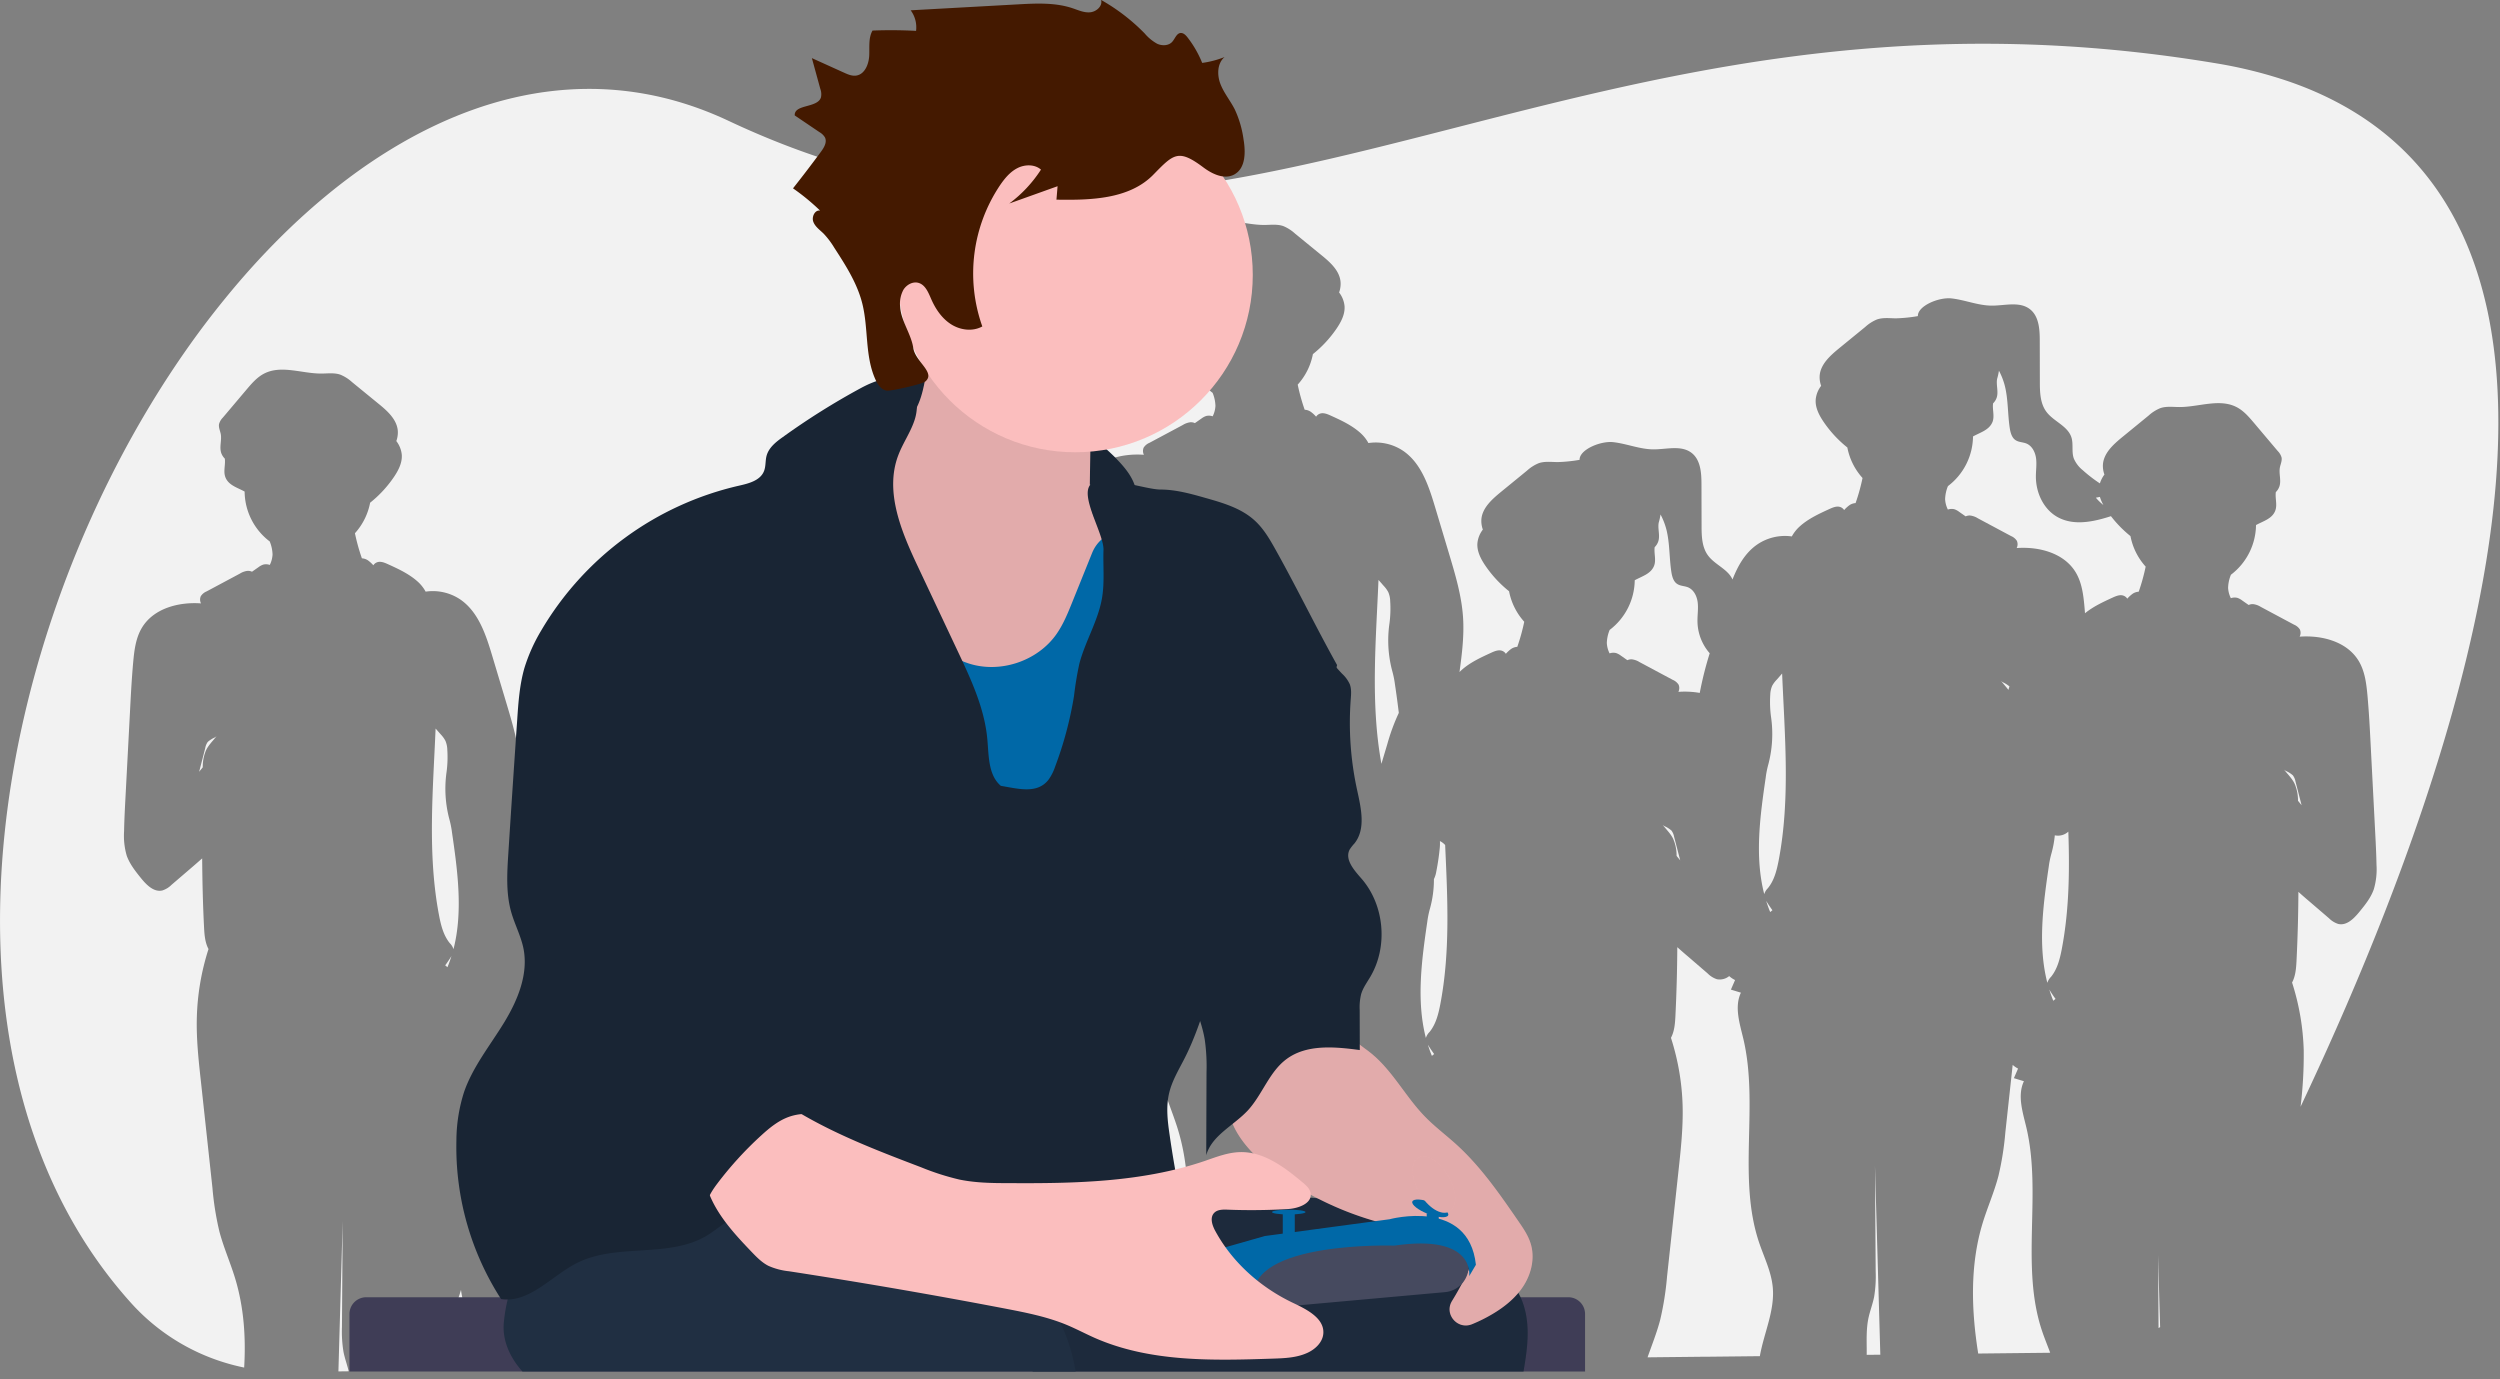 <svg xmlns="http://www.w3.org/2000/svg" viewBox="0 0 319 176">
  <rect x="0" y="0" width="319" height="176" fill="#808080" stroke="none"/>
  <g fill="none" fill-rule="nonzero">
    <path fill="#F2F2F2" d="M109.577 109.143c.327-.658.872-1.178 1.325-1.759a2.322 2.322 0 0 1-.205.153 3.404 3.404 0 0 0-.918.578 1.897 1.897 0 0 0-.331.78l-.781 3.031c.154-.193.307-.382.463-.572a5.34 5.34 0 0 1 .447-2.211zM183.274 111.189a3.457 3.457 0 0 1-.306.988 13.751 13.751 0 0 1-.518 3.805 11.74 11.74 0 0 0-.321 1.587c-.723 4.936-1.421 10.093-.187 14.876.09-.29.251-.553.469-.765.814-1 1.135-2.303 1.377-3.569 1.271-6.67.919-13.475.613-20.289a2.249 2.249 0 0 0-.668-.502c.014.297.007.594-.021.89-.096 1-.242 1.994-.438 2.979zM140.347 109.152a3.135 3.135 0 0 0-.239-1.162 3.577 3.577 0 0 0-.594-.82l-.661-.752c-.337 7.988-1.053 15.999.435 23.822.241 1.266.563 2.569 1.377 3.569.218.212.379.475.469.765 1.224-4.771.535-9.94-.187-14.876a11.605 11.605 0 0 0-.322-1.588 15.165 15.165 0 0 1-.373-6.144c.124-.933.155-1.875.095-2.814zM144.137 92.291c.885 1.456 1.436 3.18 1.932 4.83l.211.712c-.101-2.416-.15-4.835-.168-7.255-.478.424-.959.843-1.442 1.257l-.533.456zM151.255 173.82a16.326 16.326 0 0 0-.389-5.053c-.269-1.049-.686-2.074-.723-3.153a9.65 9.65 0 0 1 .264-2.141c1.258-6.395 1.8-13.118-.104-19.351-.512-1.67-1.188-3.284-1.709-4.948a12.039 12.039 0 0 1-.863 1.804 1.863 1.863 0 0 0-1.044-1.223c.014.297.007.594-.021.89a29.914 29.914 0 0 1-.426 2.979 3.03 3.03 0 0 1-.376 1.116 2.524 2.524 0 0 1-.986.814c.177.403.355.804.529 1.223l-1.276.361c.839 1.835.141 3.93-.306 5.878-1.601 6.787-.16 14.035-.919 20.898l8.349-.094zM146.62 76.724c.327-.658.872-1.178 1.325-1.759a2.393 2.393 0 0 1-.205.153 3.393 3.393 0 0 0-.918.578 1.894 1.894 0 0 0-.331.78l-.781 3.03c.154-.192.307-.382.463-.571a5.34 5.34 0 0 1 .447-2.211zM177.39 76.733a3.134 3.134 0 0 0-.239-1.162 3.582 3.582 0 0 0-.594-.82l-.661-.752c-.331 7.869-1.029 15.757.373 23.467.248-.835.499-1.667.747-2.499a25.459 25.459 0 0 1 1.473-4.003 133.546 133.546 0 0 0-.499-3.686 11.747 11.747 0 0 0-.321-1.587 15.15 15.15 0 0 1-.374-6.144c.124-.933.156-1.875.095-2.814zM164.039 136.852l-1.047 36.839 2.755-.031c-.485-4.483-.706-8.99-.661-13.5 0-1.312.046-2.639-.227-3.92-.193-.897-.529-1.756-.713-2.655a15.86 15.86 0 0 1-.205-3.257l.098-13.476zM140.362 136.874c.043-.104.086-.202.126-.306.144-.373.272-.749.392-1.129l-.025.043c-.242.398-.505.78-.777 1.156.098.074.192.153.284.236zM57.077 95.695a3.122 3.122 0 0 0-.239-1.162 3.614 3.614 0 0 0-.594-.82l-.661-.752c-.337 7.988-1.053 15.998.435 23.822.241 1.266.563 2.569 1.377 3.569.218.212.38.475.469.765 1.224-4.771.535-9.94-.187-14.876a11.697 11.697 0 0 0-.306-1.588c-.55-2-.681-4.091-.39-6.144.125-.933.156-1.875.096-2.814zM57.092 123.417c.043-.104.086-.202.126-.306.143-.373.272-.75.391-1.129l-.024.043c-.242.398-.505.78-.778 1.156.098.074.193.153.285.236zM43.726 155.814c-.18 6.393-.361 12.785-.545 19.177l1.314-.015c-.196-.814-.487-1.606-.656-2.429a15.867 15.867 0 0 1-.205-3.257l.092-13.476zM63.395 174.287a2.52 2.52 0 0 1-.985-.813 3.017 3.017 0 0 1-.377-1.117 29.575 29.575 0 0 1-.425-2.978 6.168 6.168 0 0 1-.022-.89 1.871 1.871 0 0 0-1.044 1.223 14.252 14.252 0 0 1-1.72-5.123c-.092.306-.187.642-.306.964-.637 1.893-1.562 3.725-1.745 5.713a11.308 11.308 0 0 0 .306 3.569l6.08-.064.238-.484zM67.394 164.188c.12.38.248.756.392 1.129.04.104.082.202.125.306a4.24 4.24 0 0 1 .285-.236 17.181 17.181 0 0 1-.778-1.156l-.024-.043zM111.254 170.55a37.83 37.83 0 0 1-.878-5.539 55427.019 55427.019 0 0 1-1.497-13.812c-.019.059-.034.117-.052.175-.371 1.085-1.105 2.003-1.837 2.896-.732.893-1.647 1.814-2.722 1.554a2.937 2.937 0 0 1-1.166-.722l-2.449-2.113a58.685 58.685 0 0 1-1.442-1.257 198.337 198.337 0 0 1-.242 8.848c-.049.917-.126 1.905-.566 2.722a31.118 31.118 0 0 1 1.487 8.667c.022.798 0 1.594-.024 2.392l7.176-.077h.043l5.397-.058c-.45-1.205-.903-2.419-1.228-3.676zM99.131 140.103c.153.19.306.38.463.572l-.781-3.018a1.904 1.904 0 0 0-.33-.78 3.38 3.38 0 0 0-.92-.578 2.78 2.78 0 0 1-.204-.153c.453.581.998 1.101 1.325 1.758.303.694.455 1.443.447 2.199zM108.006 126.668c.193 2.122.306 4.254.413 6.386.108 2.131.218 4.208.325 6.312.25-1.627.628-3.231 1.133-4.798-.441-.817-.518-1.79-.567-2.722-.153-2.946-.22-5.897-.242-8.848a47.38 47.38 0 0 1-1.42 1.223c.178.806.298 1.624.358 2.447zM67.335 148.459c-.722 4.936-1.42 10.093-.186 14.876.09-.29.25-.553.468-.764.814-1 1.136-2.303 1.378-3.57 1.488-7.823.771-15.833.434-23.822l-.652.753a3.624 3.624 0 0 0-.612.807 3.125 3.125 0 0 0-.248 1.15c-.06.937-.028 1.877.095 2.808a15.147 15.147 0 0 1-.364 6.162c-.141.526-.246 1.06-.313 1.6zM178.039 173.529l2.4-.028c-1.28-7.361.566-15.267-1.172-22.632-.273-1.147-.613-2.349-.698-3.514-.613 1.627-1.314 3.23-1.473 4.948-.279 2.979 1.124 5.83 1.644 8.772.716 4.058-.254 8.197-.686 12.295-.006.07-.009.107-.015.159zM260.568 169.837c-2.78-8.276 0-17.503-2.011-25.996-.463-1.948-1.161-4.059-.306-5.879l-1.277-.388c.174-.404.352-.804.53-1.223a3.201 3.201 0 0 1-.686-.471l-.937 8.627a37.832 37.832 0 0 1-.879 5.539c-.529 2.037-1.389 3.976-2.005 5.98-1.644 5.373-1.463 11.108-.578 16.686l9.184-.101c-.337-.917-.72-1.838-1.035-2.774zM256.273 88.03l.024-.085.111-.358a3.978 3.978 0 0 0-.864-.541 2.585 2.585 0 0 1-.205-.153c.303.385.643.746.934 1.138zM225.362 114.948c.119.379.248.755.392 1.128.04.104.082.202.125.306.092-.082.187-.162.285-.235a17.684 17.684 0 0 1-.778-1.156l-.024-.043zM263.088 121.077c.939-4.93 1.001-9.934.832-14.962a1.946 1.946 0 0 1-1.674.483l-.052-.015a13 13 0 0 1-.444 2.364 11.605 11.605 0 0 0-.322 1.588c-.722 4.936-1.42 10.092-.187 14.876.09-.29.251-.553.469-.765.814-1 1.136-2.303 1.378-3.569zM126.965 174.083c0-1.603.011-3.207.031-4.811-.047 1.606-.092 3.211-.135 4.814l.104-.003z"/>
    <path fill="#F2F2F2" d="M317.743 41.405a48.348 48.348 0 0 0-.726-3.398c-2.969-11.995-9.922-21.568-22.654-26.749a46.38 46.38 0 0 0-3.404-1.223 57.95 57.95 0 0 0-8.193-1.958c-26.707-4.462-49.166-2.34-69.411 1.685-1.142.224-2.275.46-3.404.698-28.379 5.991-52.546 15.274-78.332 14.463a97.797 97.797 0 0 1-3.401-.162c-11.242-.746-22.839-3.496-35.259-9.343-14.68-6.91-29.607-4.588-43.074 3.639-7.601 4.637-14.737 11.157-21.102 18.962l-.021.025a120.227 120.227 0 0 0-2.645 3.364C5.407 68.898-6.093 110.002 3.34 141.856a67.64 67.64 0 0 0 1.102 3.401c2.725 7.765 6.778 14.903 12.337 21.063a26.46 26.46 0 0 0 11.968 7.57c.79.241 1.595.443 2.409.611.23-3.865-.037-7.731-1.167-11.426-.612-2.009-1.475-3.942-2.005-5.979a37.845 37.845 0 0 1-.878-5.539L25.648 138.1c-.306-2.771-.612-5.551-.53-8.334a31.135 31.135 0 0 1 1.489-8.668c-.441-.816-.518-1.789-.567-2.722-.153-2.945-.22-5.896-.242-8.848-.477.424-.958.843-1.442 1.257l-2.464 2.114a2.933 2.933 0 0 1-1.166.721c-1.075.26-2.027-.694-2.722-1.553-.695-.86-1.457-1.811-1.837-2.897a9.057 9.057 0 0 1-.334-3.107c.025-1.343.092-2.682.163-4.022l.588-11.178c.11-2.141.22-4.264.413-6.386.138-1.53.334-3.086 1.12-4.39 1.479-2.446 4.65-3.302 7.531-3.094a1.073 1.073 0 0 1-.027-.918c.18-.274.438-.487.74-.611l4.25-2.273a2.36 2.36 0 0 1 .998-.352c.188-.006.375.033.545.114l.823-.575c.185-.144.392-.257.613-.334.276-.07.567-.055.835.04a3.34 3.34 0 0 0 .352-1.324 4.71 4.71 0 0 0-.36-1.67 8.073 8.073 0 0 1-3.203-6.365c-.918-.514-2.1-.804-2.474-1.887-.254-.734.05-1.547-.055-2.318a1.874 1.874 0 0 1-.453-.713c-.263-.764.08-1.615-.061-2.41-.08-.434-.306-.865-.217-1.3.09-.307.256-.587.483-.813l3.01-3.563c.664-.783 1.35-1.587 2.262-2.055 2.186-1.12 4.803 0 7.259 0 .823 0 1.674-.126 2.449.137a5.116 5.116 0 0 1 1.512.96l3.368 2.753c1.132.918 2.354 2.013 2.464 3.468.026.441-.039.882-.19 1.297.391.501.632 1.102.695 1.734.077 1.01-.413 1.973-.976 2.814a14.903 14.903 0 0 1-3.062 3.318 8.062 8.062 0 0 1-1.938 3.894c.222 1.068.512 2.12.87 3.15a.367.367 0 0 1 .021.052c.286.016.562.113.796.278.242.18.464.385.661.612a.943.943 0 0 1 .447-.373c.453-.184.962.024 1.405.226 1.35.612 2.725 1.248 3.824 2.242.401.363.739.791.998 1.266a6.29 6.29 0 0 1 4.415.994c2.314 1.584 3.266 4.478 4.071 7.163l1.804 6.022c.79 2.64 1.585 5.303 1.77 8.05.168 2.502-.175 5.003-.518 7.484-.475 3.431.643 7.199.658 10.664 0 .89 0 1.79-.022 2.692a6.288 6.288 0 0 1 4.18-.884c.259-.475.596-.903.997-1.266 1.1-.994 2.474-1.624 3.824-2.242.444-.202.952-.41 1.405-.226a.938.938 0 0 1 .447.373 4.21 4.21 0 0 1 .661-.612 1.53 1.53 0 0 1 .796-.278.379.379 0 0 1 .022-.052c.357-1.03.648-2.083.87-3.15a8.062 8.062 0 0 1-1.939-3.894 14.89 14.89 0 0 1-3.061-3.318c-.563-.841-1.053-1.805-.977-2.814a3.362 3.362 0 0 1 .695-1.734 3.227 3.227 0 0 1-.19-1.297c.11-1.456 1.332-2.544 2.465-3.468l3.367-2.753a5.116 5.116 0 0 1 1.513-.96c.777-.263 1.629-.138 2.449-.138 2.45 0 5.073-1.113 7.258 0 .919.468 1.599 1.273 2.263 2.056l3.01 3.563a1.9 1.9 0 0 1 .483.813c.086.435-.138.866-.217 1.3-.141.795.202 1.646-.062 2.41-.094.269-.25.513-.453.713-.104.77.2 1.584-.055 2.318-.373 1.083-1.549 1.373-2.473 1.887a8.07 8.07 0 0 1-3.2 6.337 4.709 4.709 0 0 0-.36 1.67c.024.461.144.912.351 1.324.269-.095.56-.109.836-.039.22.077.428.189.612.333l.824.575c.17-.081.357-.12.545-.113.355.04.696.16.998.351l4.249 2.273c.186.096.36.212.52.345.034-.822.07-1.648.114-2.471l.597-11.175c.11-2.141.22-4.264.413-6.386.138-1.53.334-3.086 1.12-4.389 1.479-2.447 4.651-3.303 7.531-3.095a1.064 1.064 0 0 1-.116-.456 1.063 1.063 0 0 1 .089-.462c.179-.273.438-.487.741-.611l4.249-2.273a2.36 2.36 0 0 1 .998-.352c.188-.006.375.033.545.114l.823-.575c.185-.144.392-.257.613-.334.276-.07.567-.055.835.04.208-.412.328-.863.353-1.324a4.702 4.702 0 0 0-.362-1.67 8.079 8.079 0 0 1-3.202-6.365c-.918-.514-2.1-.804-2.474-1.887-.254-.734.049-1.547-.055-2.318a1.88 1.88 0 0 1-.453-.713c-.263-.764.08-1.614-.061-2.41a7.68 7.68 0 0 1-.233-1.049 8.804 8.804 0 0 0-.765 1.982c-.432 1.734-.355 3.551-.612 5.319-.092.611-.267 1.266-.784 1.587-.401.25-.918.23-1.35.41-.723.306-1.124 1.1-1.225 1.875-.101.773.022 1.56.022 2.342 0 2.047-.983 4.163-2.771 5.16-2.354 1.315-5.278.444-7.822-.45a6.903 6.903 0 0 0 2.92-2.024l-2.797-.566a18.122 18.122 0 0 0 4.46-2.958 3.832 3.832 0 0 0 1.139-1.492c.306-.86.022-1.835.306-2.694.475-1.472 2.278-2.028 3.196-3.27.806-1.083.833-2.535.83-3.881l-.015-5.132c0-1.477.095-3.18 1.273-4.077 1.314-1 3.175-.431 4.828-.44 1.742 0 3.401-.725 5.134-.918 1.635-.187 4.363.957 4.317 2.254.91.161 1.831.256 2.755.285.823 0 1.674-.126 2.449.137a5.101 5.101 0 0 1 1.512.96l3.368 2.753c1.133.918 2.354 2.013 2.449 3.468.026.441-.039.882-.19 1.297.391.501.632 1.102.695 1.734.077 1.01-.413 1.973-.976 2.814a14.912 14.912 0 0 1-3.062 3.318 8.059 8.059 0 0 1-1.938 3.894c.222 1.067.512 2.12.87 3.15a.463.463 0 0 1 .021.052c.286.016.562.113.796.278.242.18.464.385.661.612a.946.946 0 0 1 .447-.373c.453-.184.962.024 1.406.226a16.99 16.99 0 0 1 3.367 1.866v-.187c.025-1.343.092-2.682.162-4.022l.613-11.194c.11-2.14.22-4.263.413-6.386.138-1.529.334-3.085 1.12-4.388 1.479-2.447 4.651-3.303 7.531-3.095a1.079 1.079 0 0 1-.027-.918c.179-.274.438-.487.741-.612l4.249-2.272a2.36 2.36 0 0 1 .998-.352c.188-.006.375.033.545.113l.823-.575c.185-.143.392-.256.613-.333.276-.07.567-.056.835.04.208-.413.328-.864.352-1.325a4.701 4.701 0 0 0-.361-1.67 8.078 8.078 0 0 1-3.202-6.364c-.918-.514-2.1-.804-2.474-1.887-.254-.734.049-1.548-.055-2.318a1.88 1.88 0 0 1-.453-.713c-.263-.765.08-1.615-.061-2.41-.08-.434-.306-.866-.217-1.3.09-.307.256-.587.483-.813l3.01-3.563c.664-.783 1.35-1.588 2.262-2.056 2.186-1.12 4.803 0 7.259 0 .823 0 1.674-.125 2.449.138a5.118 5.118 0 0 1 1.512.96l3.368 2.753c1.132.917 2.354 2.012 2.449 3.468.026.44-.039.882-.19 1.297.391.5.632 1.102.695 1.734.076 1.01-.413 1.973-.977 2.814a14.91 14.91 0 0 1-3.061 3.318 8.058 8.058 0 0 1-1.938 3.893c.221 1.068.512 2.12.869 3.15a.338.338 0 0 1 .022.053c.286.016.562.113.796.278.242.18.463.385.661.612a.942.942 0 0 1 .447-.373c.453-.184.961.024 1.405.226 1.35.612 2.725 1.248 3.824 2.242.401.363.738.791.998 1.266a6.29 6.29 0 0 1 4.43.994c2.314 1.584 3.266 4.477 4.071 7.163l1.804 6.022c.79 2.64 1.585 5.303 1.769 8.05.156 2.336-.135 4.676-.453 6.997.077-.08.153-.159.239-.235 1.099-.994 2.473-1.624 3.824-2.242.443-.202.952-.41 1.405-.226a.946.946 0 0 1 .447.373 4.14 4.14 0 0 1 .661-.612c.234-.165.51-.262.796-.278a.47.47 0 0 1 .021-.052c.358-1.03.648-2.083.87-3.15a8.059 8.059 0 0 1-1.938-3.894 14.884 14.884 0 0 1-3.061-3.318c-.564-.841-1.054-1.805-.977-2.814a3.36 3.36 0 0 1 .695-1.734 3.234 3.234 0 0 1-.19-1.297c.11-1.456 1.332-2.544 2.449-3.468l3.368-2.753a5.105 5.105 0 0 1 1.512-.96c.778-.263 1.629-.138 2.449-.138a19.23 19.23 0 0 0 2.755-.284c-.045-1.297 2.682-2.447 4.317-2.254 1.73.199 3.392.917 5.134.917 1.653 0 3.514-.56 4.828.44 1.178.897 1.276 2.6 1.273 4.078l.013 5.15c0 1.346.024 2.798.829 3.881.876 1.18 2.55 1.746 3.117 3.059.692-1.777 1.628-3.426 3.178-4.484a6.29 6.29 0 0 1 4.393-1.015c.259-.475.597-.903.998-1.267 1.099-.994 2.473-1.624 3.823-2.242.444-.201.952-.41 1.406-.226a.94.94 0 0 1 .446.373 4.19 4.19 0 0 1 .662-.611c.234-.166.51-.262.796-.279a.47.47 0 0 1 .021-.052c.358-1.03.648-2.082.87-3.15a8.059 8.059 0 0 1-1.938-3.893 14.89 14.89 0 0 1-3.062-3.319c-.563-.84-1.053-1.804-.976-2.813a3.36 3.36 0 0 1 .695-1.735 3.217 3.217 0 0 1-.19-1.296c.11-1.456 1.332-2.545 2.449-3.469l3.368-2.752a5.103 5.103 0 0 1 1.512-.96c.777-.264 1.628-.138 2.449-.138a19.216 19.216 0 0 0 2.755-.285c-.046-1.296 2.682-2.446 4.317-2.254 1.729.2 3.392.918 5.134.918 1.653 0 3.514-.56 4.828.44 1.178.896 1.276 2.6 1.273 4.077l.012 5.142c0 1.345.025 2.798.83 3.88.918 1.242 2.722 1.799 3.196 3.27.276.862 0 1.835.306 2.694.25.585.642 1.097 1.139 1.493a18.008 18.008 0 0 0 2.189 1.688c.126-.407.322-.788.579-1.128a3.217 3.217 0 0 1-.19-1.297c.11-1.456 1.332-2.545 2.449-3.468l3.367-2.753a5.12 5.12 0 0 1 1.513-.96c.777-.263 1.628-.138 2.449-.138 2.449 0 5.073-1.113 7.258 0 .919.468 1.599 1.273 2.263 2.055l3.009 3.563c.228.227.394.506.484.814.086.434-.138.866-.217 1.3-.141.795.202 1.645-.062 2.41a1.855 1.855 0 0 1-.453.712c-.104.771.199 1.585-.055 2.319-.373 1.082-1.549 1.373-2.473 1.887a8.076 8.076 0 0 1-3.2 6.337 4.723 4.723 0 0 0-.361 1.67c.025.46.145.912.352 1.324.269-.095.56-.109.836-.04.221.077.428.19.612.334l.824.575c.17-.081.357-.12.545-.113.355.04.696.16.998.351l4.249 2.273c.303.124.561.337.741.611a1.078 1.078 0 0 1-.028.918c2.881-.208 6.053.645 7.531 3.095.787 1.303.983 2.872 1.121 4.389.193 2.122.306 4.254.413 6.386l.579 11.206c.07 1.339.137 2.679.162 4.022a9.06 9.06 0 0 1-.334 3.107c-.37 1.086-1.105 2.003-1.837 2.896-.731.893-1.647 1.814-2.721 1.554a2.923 2.923 0 0 1-1.167-.722l-2.464-2.113a59.43 59.43 0 0 1-1.442-1.257 197.696 197.696 0 0 1-.242 8.848c-.049.917-.125 1.905-.566 2.722a31.143 31.143 0 0 1 1.488 8.667 54.781 54.781 0 0 1-.404 7.185c.257-.545.515-1.095.774-1.652 13.299-28.388 28.639-69.316 23.417-98.166z"/>
    <path fill="#F2F2F2" d="M26.19 95.45l-.78 3.031c.153-.192.306-.382.462-.572a5.35 5.35 0 0 1 .435-2.21c.327-.659.872-1.178 1.325-1.76a2.546 2.546 0 0 1-.205.153 3.388 3.388 0 0 0-.918.579c-.163.232-.272.499-.319.78zM213.934 109.213l.462.572-.781-3.018a1.903 1.903 0 0 0-.33-.78 3.37 3.37 0 0 0-.919-.578 2.798 2.798 0 0 1-.205-.153c.453.581.998 1.101 1.326 1.758.303.694.455 1.443.447 2.199zM262.004 127.698c.092-.082.186-.162.284-.235a17.67 17.67 0 0 1-.777-1.156l-.025-.043c.12.379.248.755.392 1.129.04.104.074.201.126.305zM182.196 133.298c.119.38.248.756.392 1.129.04.104.083.202.125.306.092-.083.187-.162.285-.236a17.025 17.025 0 0 1-.777-1.156l-.025-.043zM208.592 74.041a8.076 8.076 0 0 1-3.2 6.338 4.723 4.723 0 0 0-.361 1.67c.025.46.145.911.352 1.324.269-.096.56-.11.836-.04.221.077.428.19.612.333l.824.575c.17-.08.357-.12.545-.113.355.04.696.16.998.352l4.249 2.272c.303.125.561.338.741.612a1.078 1.078 0 0 1-.028.917 11.187 11.187 0 0 1 2.728.135 45.38 45.38 0 0 1 1.271-5.059 6.294 6.294 0 0 1-1.562-4.196c0-.783.126-1.569.022-2.343-.104-.773-.505-1.575-1.225-1.874-.438-.18-.949-.16-1.35-.41-.517-.306-.692-.985-.784-1.588-.266-1.767-.19-3.584-.612-5.318a8.805 8.805 0 0 0-.765-1.982 7.682 7.682 0 0 1-.233 1.05c-.141.794.202 1.645-.061 2.41a1.88 1.88 0 0 1-.453.712c-.104.77.199 1.584-.055 2.318-.389 1.095-1.565 1.386-2.489 1.905zM225.304 99.218c-.723 4.937-1.421 10.093-.187 14.876.09-.29.251-.553.468-.764.815-1 1.136-2.303 1.378-3.569 1.488-7.824.771-15.834.435-23.822l-.652.752c-.241.24-.447.51-.613.808a3.137 3.137 0 0 0-.248 1.15 14.4 14.4 0 0 0 .095 2.807 15.15 15.15 0 0 1-.364 6.163 11.6 11.6 0 0 0-.312 1.6zM220.644 124.548a1.89 1.89 0 0 1-1.564.401 2.919 2.919 0 0 1-1.166-.722l-2.45-2.113a59.392 59.392 0 0 1-1.441-1.257 199.244 199.244 0 0 1-.242 8.848c-.049.917-.126 1.905-.567 2.722a31.1 31.1 0 0 1 1.488 8.667c.074 2.783-.226 5.564-.529 8.335-.484 4.485-.97 8.971-1.458 13.457a37.838 37.838 0 0 1-.878 5.538c-.423 1.624-1.056 3.184-1.608 4.772l3.126-.034 3.98-.043h.49l6.735-.073a.041.041 0 0 0 0-.022c.52-2.942 1.922-5.792 1.644-8.771-.184-1.988-1.108-3.82-1.745-5.713-2.78-8.277 0-17.504-2.011-25.997-.463-1.948-1.161-4.059-.307-5.878l-1.276-.389c.174-.403.352-.804.529-1.223a3.136 3.136 0 0 1-.75-.505zM196.08 167.131c.012 2.067.025 4.135.039 6.202h.135l-.174-6.202zM275.37 160.096l.061 9.362.202-.119c-.09-3.081-.177-6.162-.263-9.243zM267.949 63.404l-.517.104c.288.342.61.655.961.933a5.09 5.09 0 0 1-.444-1.037zM239.245 148.78l.092 13.476a15.864 15.864 0 0 1-.205 3.257c-.184.899-.52 1.758-.713 2.654-.273 1.282-.239 2.609-.227 3.921v.789l1.736-.018c-.226-8.025-.454-16.052-.683-24.079zM293.224 102.179l.462.572-.78-3.031a1.92 1.92 0 0 0-.331-.78 3.39 3.39 0 0 0-.918-.578 2.576 2.576 0 0 1-.206-.153c.454.581.998 1.101 1.326 1.759.305.697.457 1.451.447 2.211z"/>
    <path fill="#F2F2F2" d="M251.757 55.69a8.06 8.06 0 0 1-3.199 6.337 4.723 4.723 0 0 0-.361 1.67c.025.462.144.913.352 1.325.269-.095.559-.11.836-.04.221.077.428.19.612.334l.824.575c.17-.081.356-.12.545-.114.355.04.696.16.998.352l4.249 2.273c.303.124.561.338.741.611a1.078 1.078 0 0 1-.028.918c2.881-.208 6.053.645 7.531 3.095.787 1.303.983 2.872 1.121 4.389.024.278.046.556.067.838 1.05-.86 2.305-1.44 3.542-2.007.444-.201.952-.41 1.405-.226a.942.942 0 0 1 .447.373c.198-.227.42-.432.661-.611.234-.166.51-.262.796-.279a.338.338 0 0 1 .022-.052c.357-1.03.648-2.082.869-3.15a8.067 8.067 0 0 1-1.938-3.893 15.126 15.126 0 0 1-2.492-2.545c-2.286.743-4.772 1.254-6.823.11-1.788-.997-2.756-3.113-2.756-5.16 0-.782.126-1.568.022-2.342-.104-.774-.505-1.575-1.225-1.875-.438-.18-.949-.159-1.35-.41-.517-.306-.692-.984-.784-1.587-.266-1.768-.189-3.584-.612-5.319a8.803 8.803 0 0 0-.765-1.982 7.677 7.677 0 0 1-.233 1.05c-.141.795.202 1.645-.061 2.41a1.88 1.88 0 0 1-.453.712c-.104.77.199 1.584-.055 2.319-.404 1.091-1.58 1.382-2.505 1.902z"/>
    <path fill="#3F3D56" d="M202.254 167.669v7.34H44.592v-7.34a2.141 2.141 0 0 1 2.143-2.141h153.376a2.14 2.14 0 0 1 2.143 2.141z"/>
    <path fill="#192534" d="M142.487 58.575c1.169 1.202 2.293 2.59 2.513 4.251-2.492.652-5.042-.572-7.372-1.664a93.621 93.621 0 0 0-22.654-7.3c-.612-.113-1.267-.239-1.73-.66-.872-.799-.713-2.811.098-3.64.876-.893 2.495-.765 3.674-.83a33.567 33.567 0 0 1 25.483 9.843h-.012z"/>
    <path fill="#202F42" d="M194.399 174.997h-62.621a33.686 33.686 0 0 1-1.965-5.909 88.76 88.76 0 0 1-.453-1.899 78.367 78.367 0 0 1-.368-1.673 88.428 88.428 0 0 1-.918-5.044 90.561 90.561 0 0 1-.613-4.786 99.585 99.585 0 0 1-.37-4.609v-.132c-.037-.731 0-1.529.502-2.046.441-.443 1.114-.541 1.742-.584 5.204-.355 10.262 1.529 15.454 1.251 1.408-.082 2.541-.306 3.851-.037.207.039.412.091.612.156.307.095.591.196.882.306 1.993.713 3.851 1.612 5.994 2.013 3.65.688 7.394.553 11.098.819.306.019.612.043.918.074.377.03.754.07 1.127.116 3.174.42 6.29 1.2 9.288 2.324a70.935 70.935 0 0 1 4.779 1.946c.45.201.897.403 1.344.611.796.37 1.604.762 2.394 1.187.306.162.612.327.9.501 2.379 1.38 4.528 3.093 5.78 5.417a9.432 9.432 0 0 1 .475 1.018c1.093 2.836.71 5.894.168 8.98z"/>
    <path fill="#000" d="M194.399 174.997h-62.621a33.686 33.686 0 0 1-1.965-5.909 88.76 88.76 0 0 1-.453-1.899 78.367 78.367 0 0 1-.368-1.673 88.428 88.428 0 0 1-.918-5.044 90.561 90.561 0 0 1-.613-4.786 99.585 99.585 0 0 1-.37-4.609v-.132c-.037-.731 0-1.529.502-2.046.441-.443 1.114-.541 1.742-.584 5.204-.355 10.262 1.529 15.454 1.251 1.408-.082 2.541-.306 3.851-.037.207.039.412.091.612.156.307.095.591.196.882.306 1.993.713 3.851 1.612 5.994 2.013 3.65.688 7.394.553 11.098.819.306.019.612.043.918.074.377.03.754.07 1.127.116 3.174.42 6.29 1.2 9.288 2.324a70.935 70.935 0 0 1 4.779 1.946c.45.201.897.403 1.344.611.796.37 1.604.762 2.394 1.187.306.162.612.327.9.501 2.379 1.38 4.528 3.093 5.78 5.417a9.432 9.432 0 0 1 .475 1.018c1.093 2.836.71 5.894.168 8.98z" opacity=".1"/>
    <path fill="#202F42" d="M137.246 174.997h-70.58c-1.587-1.743-2.625-4.016-2.367-6.331.092-.963.254-1.917.483-2.857.025-.101.052-.198.08-.305a7.102 7.102 0 0 1 3.135-4.282c2.78-1.783 6.123-2.481 9.184-3.637 1.644-.611 3.23-1.385 4.874-2a39.308 39.308 0 0 1 7.289-1.86c.275-.045.554-.091.83-.131.275-.04.566-.089.85-.128a161.27 161.27 0 0 1 4.608-.579c3.368-.394 6.787-.786 10.176-.486 2.708.281 5.373.879 7.941 1.78 1.935.646 3.846 1.395 5.744 2.141 2.96 1.168 5.945 2.364 8.587 4.117a20.288 20.288 0 0 1 5.244 5.055 21.774 21.774 0 0 1 1.932 3.206 22.233 22.233 0 0 1 1.99 6.297z"/>
    <path fill="#FBBEBE" d="M117.12 51.694c-1.157 2.535-3.12 4.832-5.749 5.765-1.399.495-2.909.584-4.335.99-1.427.407-2.866 1.248-3.368 2.64a6.174 6.174 0 0 0-.263 1.88c-.218 5.98-.395 12.195 1.996 17.682 2.066 4.734 5.853 8.475 9.594 12.04 4.378 4.172 9.013 8.402 14.772 10.268 3.367 1.086 7.332 1.205 10.118-.957 1.144-.89 1.996-2.092 2.831-3.28 1.837-2.614 3.705-5.266 4.862-8.257 2.372-6.117 1.573-12.93.738-19.43a1.581 1.581 0 0 0-.411-1.043c-.324-.272-.799-.236-1.224-.211-2.979.177-6.23-1.349-7.228-4.156-.429-1.224-.416-2.533-.395-3.817l.116-7.408c0-.798.022-1.624-.278-2.367-.524-1.29-1.837-2.046-3.095-2.67a76.845 76.845 0 0 0-12.638-4.973c-1.904-.56-3.352-1.493-4.2.55-.897 2.126-.857 4.591-1.843 6.754z"/>
    <path fill="#000" d="M117.12 51.694c-1.157 2.535-3.12 4.832-5.749 5.765-1.399.495-2.909.584-4.335.99-1.427.407-2.866 1.248-3.368 2.64a6.174 6.174 0 0 0-.263 1.88c-.218 5.98-.395 12.195 1.996 17.682 2.066 4.734 5.853 8.475 9.594 12.04 4.378 4.172 9.013 8.402 14.772 10.268 3.367 1.086 7.332 1.205 10.118-.957 1.144-.89 1.996-2.092 2.831-3.28 1.837-2.614 3.705-5.266 4.862-8.257 2.372-6.117 1.573-12.93.738-19.43a1.581 1.581 0 0 0-.411-1.043c-.324-.272-.799-.236-1.224-.211-2.979.177-6.23-1.349-7.228-4.156-.429-1.224-.416-2.533-.395-3.817l.116-7.408c0-.798.022-1.624-.278-2.367-.524-1.29-1.837-2.046-3.095-2.67a76.845 76.845 0 0 0-12.638-4.973c-1.904-.56-3.352-1.493-4.2.55-.897 2.126-.857 4.591-1.843 6.754z" opacity=".1"/>
    <path fill="#FBBEBE" d="M137.2 57.71c12.511 0 22.654-10.133 22.654-22.633S149.711 12.445 137.2 12.445c-12.512 0-22.655 10.133-22.655 22.632 0 12.5 10.143 22.632 22.655 22.632z"/>
    <path fill="#0068A7" d="M139.352 70.56l-2.532 6.28c-.572 1.419-1.154 2.853-2.036 4.104-2.434 3.447-7.228 5.025-11.226 3.698-3.775-1.245-7.124-4.774-11.021-3.927-2.02.44-3.631 2.061-4.531 3.92-.9 1.86-1.188 3.952-1.38 6.01a76.23 76.23 0 0 0 2.678 28.309c.276.948.613 1.942 1.344 2.597.894.783 2.177.899 3.368.966 5.51.329 11.031.522 16.562.582 3.398.039 6.812.027 10.167-.499 3.355-.526 6.567-1.529 9.876-2.19 3.095-.612 6.264-.896 9.288-1.786.493-.144 1.014-.327 1.317-.737.234-.391.341-.845.306-1.3 0-1.762-.548-3.474-1.142-5.132-1.531-4.23-3.319-8.392-4.17-12.805-1.172-6.072-.483-12.326-.612-18.51-.043-2.214-.196-4.465-.958-6.548-.763-2.083-2.204-3.998-4.234-4.894-3.499-1.556-9.389-2.254-11.064 1.863z"/>
    <path fill="#192534" d="M127.71 100.274c-1.617-1.37-1.531-3.814-1.724-5.925-.352-3.957-2.076-7.646-3.772-11.242l-5.066-10.754c-2.119-4.483-4.286-9.588-2.538-14.234.584-1.566 1.586-2.96 2.1-4.55.514-1.591.41-3.579-.894-4.628-1.659-1.334-4.112-.425-5.988.587a91.697 91.697 0 0 0-9.959 6.255c-.863.611-1.77 1.336-2.051 2.364-.174.639-.083 1.34-.328 1.957-.477 1.224-1.965 1.59-3.236 1.878a39.53 39.53 0 0 0-14.503 6.642 39.49 39.49 0 0 0-10.692 11.83 21.915 21.915 0 0 0-2.143 4.781c-.612 2.141-.771 4.365-.918 6.576-.392 5.688-.77 11.374-1.133 17.057-.162 2.517-.321 5.095.367 7.52.444 1.56 1.225 3.019 1.556 4.609.67 3.307-.744 6.683-2.51 9.558-1.767 2.875-3.94 5.572-5.049 8.744a20.523 20.523 0 0 0-.992 6.245 35.82 35.82 0 0 0 5.7 20.217c3.763.553 6.58-3.184 10.036-4.772 5.066-2.321 11.465-.461 16.225-3.33 1.164-.701 2.17-1.655 3.401-2.233 1.118-.523 2.358-.709 3.58-.887 4.512-.651 9.082-1.254 13.616-.764 6.429.694 13.075 3.547 19.122 1.244 1.491-.569 2.856-1.428 4.353-1.982 5.511-2.039 11.633.398 17.502-.052-.918-.048-1.329-1.088-1.5-2.003a137.554 137.554 0 0 1-1.022-6.117c-.261-1.777-.484-3.602-.077-5.349.373-1.621 1.267-3.058 2.017-4.545 2.367-4.679 3.368-9.927 5.398-14.766.964-2.306 2.143-4.508 3.288-6.728a138.674 138.674 0 0 0 10.736-28.615c-2.673-4.792-5.094-9.787-7.767-14.576-.774-1.389-1.57-2.802-2.755-3.875-1.696-1.554-3.995-2.23-6.209-2.857-1.901-.541-3.829-1.086-5.816-1.089-1.987-.003-7.577-2.076-8.918-.63-1.384 1.493 1.73 6.313 1.659 8.344-.07 2.03.153 4.086-.183 6.092-.49 2.927-2.143 5.536-2.894 8.405a41.391 41.391 0 0 0-.682 4.11 46.619 46.619 0 0 1-2.416 9.044 6.123 6.123 0 0 1-.884 1.719c-1.452 1.774-3.784 1.101-6.037.725z"/>
    <path fill="#FBBEBE" d="M172.687 132.5c.582.71 1.378 1.196 2.097 1.762 2.832 2.217 4.498 5.591 6.999 8.175 1.261 1.306 2.728 2.398 4.071 3.618 3.126 2.844 5.548 6.359 7.942 9.839.612.887 1.224 1.795 1.53 2.826.536 1.759.101 3.719-.875 5.279-.977 1.56-2.449 2.752-4.038 3.688-.83.492-1.694.921-2.587 1.285-1.837.746-3.588-1.276-2.553-2.964a35.477 35.477 0 0 0 1.8-3.272 4.666 4.666 0 0 0 .582-2.025c-.025-1.248-1.011-2.306-2.143-2.829-1.133-.523-2.41-.612-3.65-.765a40.792 40.792 0 0 1-19.36-7.695c-3.214-2.385-6.312-5.881-5.801-9.848.379-2.96 2.725-5.315 5.299-6.832a19.691 19.691 0 0 1 6.784-2.447c.674-.11 2.364-.572 2.967-.107.535.398.434 1.7.936 2.312z"/>
    <path fill="#000" d="M172.687 132.5c.582.71 1.378 1.196 2.097 1.762 2.832 2.217 4.498 5.591 6.999 8.175 1.261 1.306 2.728 2.398 4.071 3.618 3.126 2.844 5.548 6.359 7.942 9.839.612.887 1.224 1.795 1.53 2.826.536 1.759.101 3.719-.875 5.279-.977 1.56-2.449 2.752-4.038 3.688-.83.492-1.694.921-2.587 1.285-1.837.746-3.588-1.276-2.553-2.964a35.477 35.477 0 0 0 1.8-3.272 4.666 4.666 0 0 0 .582-2.025c-.025-1.248-1.011-2.306-2.143-2.829-1.133-.523-2.41-.612-3.65-.765a40.792 40.792 0 0 1-19.36-7.695c-3.214-2.385-6.312-5.881-5.801-9.848.379-2.96 2.725-5.315 5.299-6.832a19.691 19.691 0 0 1 6.784-2.447c.674-.11 2.364-.572 2.967-.107.535.398.434 1.7.936 2.312z" opacity=".1"/>
    <path fill="#441900" d="M147.165 22.29c-3.062 3.132-7.978 3.263-12.362 3.187l.144-1.716-6.166 2.208a16.56 16.56 0 0 0 4.047-4.325c-.799-.7-2.051-.678-3-.195-.949.483-1.647 1.336-2.244 2.217a20.203 20.203 0 0 0-2.241 17.987c-1.225.679-2.786.48-3.962-.26-1.175-.74-1.996-1.945-2.553-3.218-.364-.832-.744-1.816-1.613-2.076-.729-.217-1.531.226-1.935.871a3.719 3.719 0 0 0-.419 2.202c.113 1.78 1.414 3.469 1.674 5.23.26 1.762 2.893 3.132 1.531 4.282-.392.333-4.412 1.242-4.92 1.162-.689-.107-1.145-.77-1.432-1.404-1.372-3.01-.879-6.526-1.69-9.731-.652-2.579-2.122-4.867-3.57-7.1a10.44 10.44 0 0 0-1.368-1.807c-.481-.47-1.075-.877-1.308-1.507-.232-.63.196-1.53.861-1.429a27.86 27.86 0 0 0-3.451-2.835 172.314 172.314 0 0 0 3.558-4.658c.398-.538.811-1.223.52-1.835a1.905 1.905 0 0 0-.695-.673l-3.165-2.14c-.071-1.453 2.89-.918 3.346-2.291.08-.365.053-.746-.08-1.095l-1.077-3.927 4.093 1.853c.496.226 1.025.456 1.567.376 1.081-.156 1.601-1.434 1.656-2.526.056-1.092-.119-2.266.423-3.217a59.404 59.404 0 0 1 5.556.04 3.642 3.642 0 0 0-.688-2.625L129.88.557c2.336-.129 4.736-.248 6.955.486.754.25 1.513.612 2.303.523.789-.089 1.585-.817 1.359-1.575a24.836 24.836 0 0 1 5.569 4.282c.443.528.98.97 1.582 1.306.613.287 1.451.275 1.917-.233.373-.407.56-1.116 1.111-1.14.343 0 .612.268.83.54.782 1 1.419 2.105 1.892 3.282a12.053 12.053 0 0 0 2.862-.752c-.955.804-.98 2.303-.524 3.465.457 1.162 1.283 2.141 1.837 3.254a13.243 13.243 0 0 1 1.099 3.771c.279 1.634.282 3.692-1.169 4.493-1.261.698-2.826-.046-3.98-.917-3.178-2.38-3.784-1.682-6.358.948z"/>
    <path fill="#464A5F" d="M163.173 166.788l21.212-1.911a3.31 3.31 0 0 0 3.006-3.466l-.015-.305a3.305 3.305 0 0 0-2.351-2.992l-3.429-1.027a3.335 3.335 0 0 0-.952-.141h-7.779a3.457 3.457 0 0 0-.634.061c-1.644.321-9.208 1.808-9.49 2.08-.15.153-1.05.826-1.919 1.468a3.299 3.299 0 0 0-1.253 3.413l.065.282a3.307 3.307 0 0 0 3.539 2.538z"/>
    <path fill="#0068A7" d="M152.813 160.164l8.572-2.447 15.919-2.141s10.103-2.753 11.021 5.811l-.857 1.45s.857-5.426-9.551-3.897c0 0-18.715-.627-17.928 6.729 0-.006-6.564-1.224-7.176-5.505zM164.446 154.967c1.184 0 2.143-.137 2.143-.306 0-.168-.959-.305-2.143-.305-1.183 0-2.143.137-2.143.305 0 .169.96.306 2.143.306z"/>
    <path fill="#0068A7" d="M183.58 154.814h-1.531v2.753h1.531zM165.212 154.814h-1.531v2.753h1.531z"/>
    <path fill="#0068A7" d="M184.789 155.064c.151-.394-.75-1.106-2.013-1.589-1.263-.484-2.41-.556-2.561-.162-.151.395.75 1.106 2.013 1.59 1.264.483 2.41.555 2.561.161z"/>
    <path fill="#FBBEBE" d="M95.88 159.714c.655.682 1.323 1.376 2.164 1.804a8.58 8.58 0 0 0 2.627.695 764.593 764.593 0 0 1 27.724 4.789c2.593.502 5.204 1.022 7.654 2.028 1.249.517 2.449 1.159 3.673 1.7 7.041 3.086 15.001 2.888 22.682 2.631 1.503-.049 3.062-.11 4.418-.737 1.013-.462 1.941-1.34 2.032-2.447.16-1.924-2.029-3.059-3.777-3.887-4.173-1.967-7.81-5.166-10.008-9.222-.392-.715-.71-1.679-.159-2.284.413-.453 1.114-.456 1.73-.431 2.571.1 5.143.073 7.714-.08 1.332-.083 3.095-.713 2.884-2.025-.092-.562-.557-.981-.998-1.348-2.317-1.946-4.947-3.949-7.975-3.891-1.589.031-3.104.636-4.592 1.147-8.015 2.716-16.645 2.866-25.103 2.811-2.07 0-4.155-.04-6.181-.462a32.296 32.296 0 0 1-4.877-1.569c-5.131-1.954-10.283-3.921-15.035-6.664-1.889-1.089-3.995-2.349-6.101-1.789a6.344 6.344 0 0 0-2.51 1.529c-2.508 2.263-4.623 5.034-3.91 8.508.726 3.652 3.432 6.594 5.924 9.194z"/>
    <path fill="#192534" d="M94.515 100.65c.79 2.553 1.252 5.257 2.611 7.56 1.442 2.447 3.842 4.343 4.675 7.056.588 1.921.306 3.976.306 5.991 0 2.285.432 4.64 1.696 6.542.637.961 1.466 1.774 2.192 2.67 3.217 3.976 4.209 9.286 4.61 14.375-3.061-1.731-6.643-3.517-9.958-2.328-1.341.484-2.474 1.413-3.527 2.377a45.219 45.219 0 0 0-5.581 6.117c-.876 1.153-1.736 2.563-1.356 3.957-1.813-2.63-3.65-5.279-5.058-8.172-.998-2.067-1.772-4.251-2.97-6.215-1.505-2.468-3.627-4.495-5.412-6.771-4.01-5.114-6.26-11.445-7.353-17.834-1.093-6.389-1.14-12.934-1.105-19.43 0-2.14.046-4.367.949-6.315.535-1.16 1.353-2.163 2.164-3.15 1.029-1.258 2.088-2.54 3.487-3.365 4.451-2.618 9.227 1.722 12.203 4.692a29.877 29.877 0 0 1 7.427 12.243zM171.252 85.97c.412.375.745.83.979 1.336.233.612.172 1.284.123 1.936-.29 3.879-.015 7.78.817 11.579.499 2.297 1.13 4.955-.337 6.793a5.636 5.636 0 0 0-.612.78c-.679 1.272.576 2.657 1.531 3.749 2.902 3.365 3.367 8.628 1.117 12.466-.425.731-.946 1.423-1.184 2.23a7.01 7.01 0 0 0-.19 2.031l.012 5.117c-3.218-.432-6.815-.768-9.402 1.192-2.182 1.652-3.046 4.527-4.898 6.527-1.797 1.927-4.592 3.169-5.293 5.707l.037-10.573a24.397 24.397 0 0 0-.227-4.202c-.367-2.187-1.319-4.233-1.877-6.38-.728-2.808-.774-5.741-.817-8.643-.07-4.793-.138-9.637.857-14.326.407-1.908.986-3.777 1.433-5.676.811-3.426 1.225-6.992 2.648-10.21 1.424-3.217 4.219-6.135 7.727-6.48 3.695-.37 5.263 2.652 7.556 5.046z"/>
    <path fill="#FBBEBE" d="M184.956 154.585c1.025-.591.965-2.612-.134-4.513-1.099-1.902-2.821-2.964-3.846-2.373-1.025.591-.965 2.612.134 4.514 1.099 1.901 2.821 2.964 3.846 2.372z"/>
    <path fill="#000" d="M184.956 154.585c1.025-.591.965-2.612-.134-4.513-1.099-1.902-2.821-2.964-3.846-2.373-1.025.591-.965 2.612.134 4.514 1.099 1.901 2.821 2.964 3.846 2.372z" opacity=".1"/>
  </g>
</svg>
